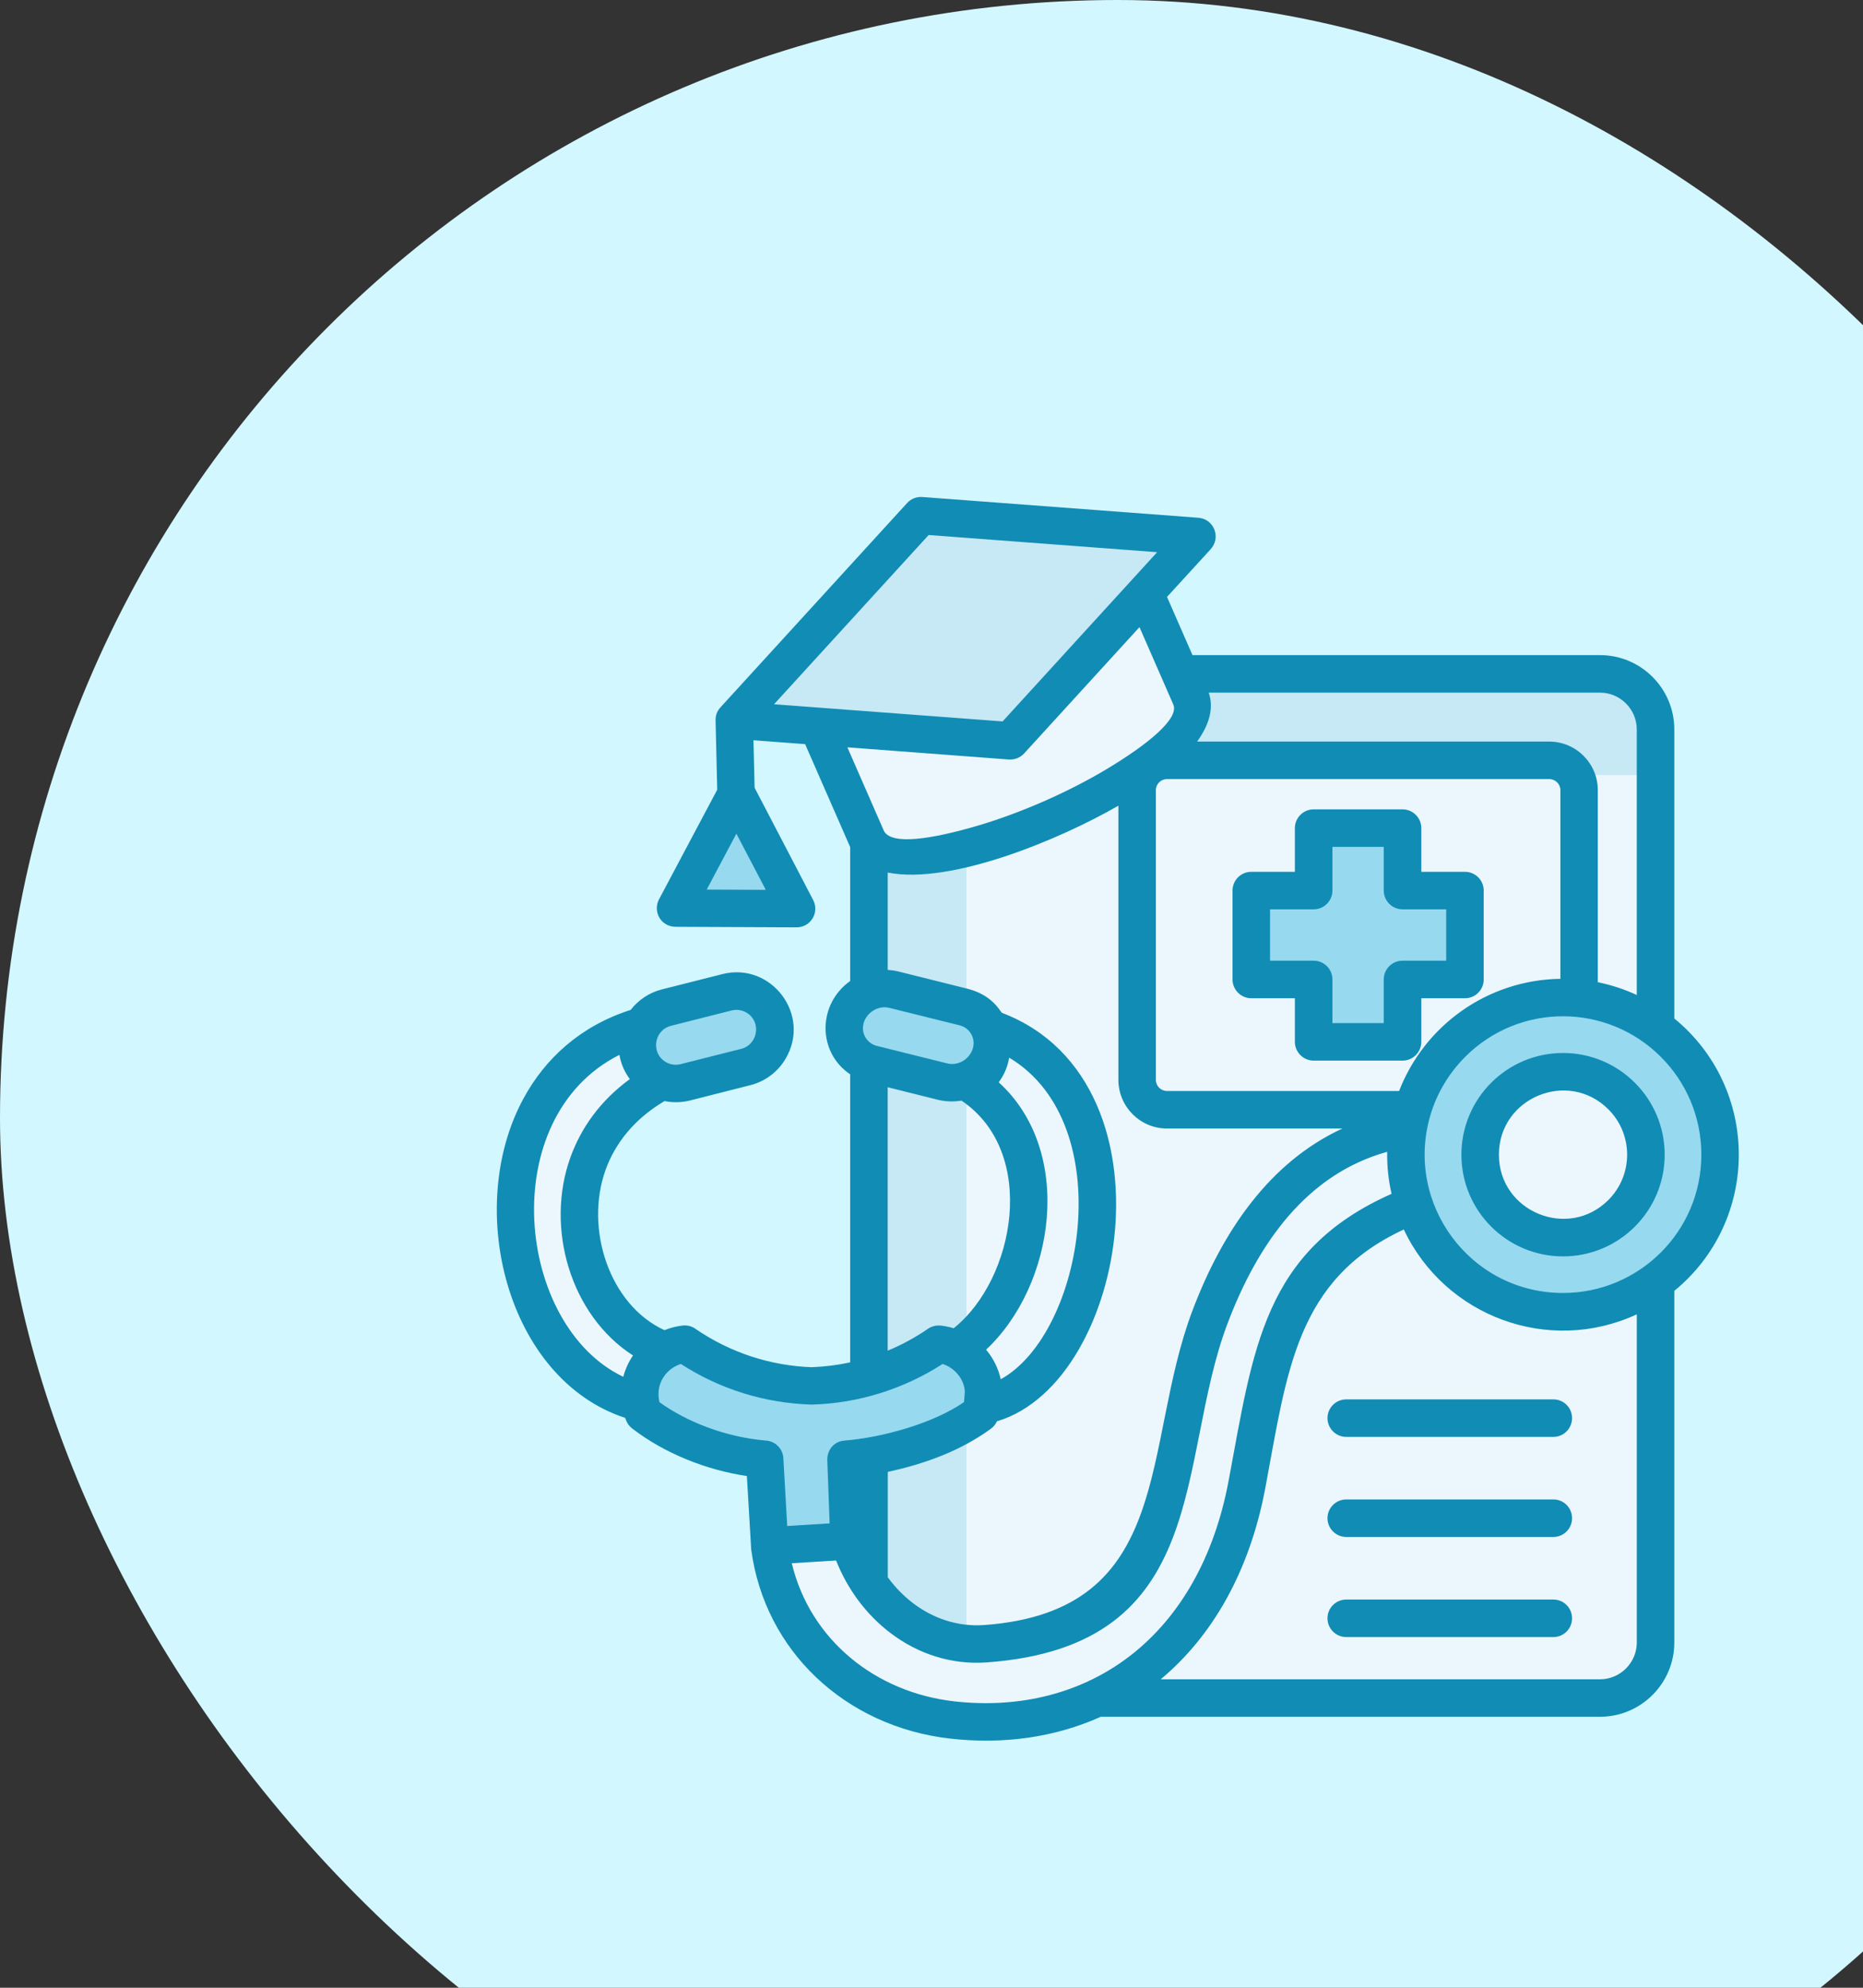 <svg width="60" height="64" viewBox="0 0 60 64" fill="none" xmlns="http://www.w3.org/2000/svg">
<rect x="0" y="0" width="60" height="64" fill="#333333" stroke="none"/>
<g id="Frame 427321001">
<rect width="72" height="72" rx="36" fill="#D2F7FF"/>
<g id="Group 19701">
<g id="Group">
<path id="Vector" fill-rule="evenodd" clip-rule="evenodd" d="M29.771 21.697H51.531C52.514 21.697 53.319 22.502 53.319 23.485V52.885C53.319 53.869 52.514 54.673 51.531 54.673H29.771C28.788 54.673 27.986 53.868 27.986 52.885V23.485C27.986 22.501 28.788 21.697 29.771 21.697Z" fill="#C6E9F5"/>
<path id="Vector_2" fill-rule="evenodd" clip-rule="evenodd" d="M53.319 24.953V52.885C53.319 53.869 52.513 54.673 51.53 54.673H31.127V26.739C31.127 25.755 31.932 24.953 32.915 24.953H53.319Z" fill="#ECF7FD"/>
<path id="Vector_3" fill-rule="evenodd" clip-rule="evenodd" d="M37.581 24.48H49.897C50.425 24.48 50.858 24.911 50.858 25.439V34.77C50.858 35.296 50.425 35.729 49.897 35.729H37.581C37.055 35.729 36.622 35.296 36.622 34.77V25.44C36.622 24.911 37.055 24.48 37.581 24.48Z" fill="#ECF7FD"/>
<path id="Vector_4" fill-rule="evenodd" clip-rule="evenodd" d="M42.308 26.666H45.169V28.674H47.181V31.537H45.169V33.545H42.308V31.537H40.298V28.674H42.308V26.666Z" fill="#97D9EF"/>
<path id="Vector_5" fill-rule="evenodd" clip-rule="evenodd" d="M20.626 45.166C20.973 45.112 21.14 44.045 21.698 43.571C18.439 42.712 17.082 37.09 21.294 34.819C20.974 34.67 20.719 34.386 20.622 34.019C20.526 33.657 20.599 33.29 20.795 33.002C14.749 34.612 15.716 43.943 20.626 45.166Z" fill="#ECF7FD"/>
<path id="Vector_6" fill-rule="evenodd" clip-rule="evenodd" d="M31.641 45.254C30.667 45.232 30.305 44.388 29.747 43.913C33.006 43.123 34.677 37.075 31.208 34.873C31.528 34.724 31.785 34.44 31.883 34.073C31.978 33.711 31.905 33.344 31.709 33.056C37.414 34.778 35.628 44.552 31.641 45.254Z" fill="#ECF7FD"/>
<path id="Vector_7" fill-rule="evenodd" clip-rule="evenodd" d="M27.342 49.617L24.785 49.773L24.627 46.984C23.269 46.876 21.806 46.351 20.729 45.516C20.53 45.044 20.57 44.505 20.832 44.065C21.091 43.625 21.546 43.333 22.055 43.28C23.288 44.129 24.709 44.576 26.14 44.62C27.574 44.576 28.995 44.128 30.229 43.28C30.738 43.333 31.193 43.625 31.452 44.065C31.713 44.505 31.753 45.044 31.555 45.516C30.476 46.351 28.602 46.876 27.244 46.984L27.342 49.617Z" fill="#97D9EF"/>
<path id="Vector_8" fill-rule="evenodd" clip-rule="evenodd" d="M46.364 36.242L46.405 38.49C41.331 40.075 41.03 43.16 40.159 47.799C39.142 53.221 35.211 55.897 30.66 55.378C27.614 55.033 25.179 52.841 24.785 49.774L27.342 49.617C27.951 51.619 29.715 53.071 31.733 52.925C38.475 52.438 37.299 46.806 38.97 42.402C40.389 38.654 42.769 36.322 46.364 36.242Z" fill="#ECF7FD"/>
<path id="Vector_9" fill-rule="evenodd" clip-rule="evenodd" d="M50.339 32.118C53.133 32.118 55.399 34.384 55.399 37.178C55.399 39.972 53.133 42.237 50.339 42.237C47.546 42.237 45.28 39.972 45.28 37.178C45.28 34.384 47.546 32.118 50.339 32.118Z" fill="#97D9EF"/>
<path id="Vector_10" fill-rule="evenodd" clip-rule="evenodd" d="M50.339 34.509C51.812 34.509 53.009 35.703 53.009 37.179C53.009 38.651 51.813 39.848 50.339 39.848C48.864 39.848 47.67 38.652 47.67 37.179C47.67 35.703 48.864 34.509 50.339 34.509Z" fill="#ECF7FD"/>
<path id="Vector_11" fill-rule="evenodd" clip-rule="evenodd" d="M21.461 32.444L23.411 31.949C24.073 31.78 24.751 32.187 24.918 32.847C25.087 33.507 24.683 34.187 24.02 34.354L22.07 34.848C21.407 35.015 20.73 34.611 20.563 33.951C20.394 33.288 20.8 32.611 21.461 32.444Z" fill="#97D9EF"/>
<path id="Vector_12" fill-rule="evenodd" clip-rule="evenodd" d="M31.044 32.427L28.793 31.866C28.127 31.7 27.427 32.104 27.239 32.764C27.048 33.423 27.438 34.098 28.103 34.262L30.354 34.824C31.019 34.988 31.719 34.584 31.91 33.927C32.098 33.269 31.709 32.593 31.044 32.427Z" fill="#97D9EF"/>
<path id="Vector_13" fill-rule="evenodd" clip-rule="evenodd" d="M23.721 25.547L21.759 29.239L25.656 29.259L23.721 25.547Z" fill="#97D9EF"/>
<path id="Vector_14" fill-rule="evenodd" clip-rule="evenodd" d="M25.903 22.394L36.323 17.837L38.307 22.37L38.339 22.446C39.294 24.629 28.871 29.186 27.919 27.004L27.885 26.928L25.903 22.394Z" fill="#ECF7FD"/>
<path id="Vector_15" fill-rule="evenodd" clip-rule="evenodd" d="M29.661 16.603L38.55 17.271L32.536 23.852L23.648 23.184L29.661 16.603Z" fill="#C6E9F5"/>
</g>
<path id="Vector_16" d="M43.357 52.709C43.025 52.709 42.753 52.437 42.753 52.105C42.753 51.77 43.025 51.501 43.357 51.501H50.029C50.362 51.501 50.63 51.77 50.63 52.105C50.63 52.438 50.361 52.709 50.029 52.709H43.357ZM43.357 49.486C43.025 49.486 42.753 49.214 42.753 48.882C42.753 48.547 43.025 48.278 43.357 48.278H50.029C50.362 48.278 50.63 48.547 50.63 48.882C50.63 49.215 50.361 49.486 50.029 49.486H43.357ZM43.357 46.264C43.025 46.264 42.753 45.992 42.753 45.66C42.753 45.325 43.025 45.056 43.357 45.056H50.029C50.362 45.056 50.63 45.325 50.63 45.66C50.63 45.992 50.361 46.264 50.029 46.264H43.357ZM29.705 16.002L38.593 16.67C39.099 16.707 39.34 17.314 38.98 17.695L37.585 19.219L38.405 21.093H51.53C52.849 21.093 53.923 22.166 53.923 23.485V32.792C56.692 35.06 56.692 39.294 53.923 41.562V52.885C53.923 54.201 52.849 55.275 51.53 55.275H35.452C33.989 55.933 32.333 56.175 30.593 55.977C28.92 55.787 27.413 55.08 26.275 53.996C25.169 52.941 24.413 51.53 24.193 49.888L24.054 47.525C22.747 47.329 21.401 46.796 20.36 45.993C20.274 45.927 20.21 45.842 20.172 45.749C20.159 45.715 20.145 45.683 20.133 45.652C16.311 44.397 14.944 38.883 16.862 35.364C17.561 34.077 18.694 33.034 20.311 32.516C20.555 32.202 20.901 31.962 21.314 31.857L23.267 31.363C24.835 30.966 26.144 32.674 25.297 34.095C25.055 34.502 24.659 34.814 24.167 34.939L22.217 35.434C21.941 35.502 21.664 35.504 21.402 35.451C20.418 36.031 19.807 36.821 19.501 37.672C18.826 39.561 19.623 42.013 21.4 42.828C21.585 42.752 21.786 42.701 21.992 42.678C22.148 42.661 22.297 42.708 22.415 42.796C22.97 43.175 23.567 43.466 24.188 43.672C24.824 43.88 25.483 43.997 26.14 44.02C26.556 44.005 26.97 43.953 27.381 43.865V34.59C26.323 33.88 26.323 32.339 27.381 31.585V27.274L25.93 23.959L24.266 23.834L24.303 25.363L26.182 28.965C26.407 29.381 26.103 29.86 25.654 29.858L21.805 29.841C21.272 29.861 21.02 29.34 21.225 28.955L23.099 25.427L23.047 23.243C23.035 23.049 23.084 22.9 23.216 22.761L29.213 16.198C29.343 16.055 29.527 15.989 29.705 16.002ZM36.698 20.192L32.984 24.258C32.854 24.399 32.67 24.466 32.492 24.454L27.291 24.062L28.473 26.765C28.734 27.22 30.021 27.014 31.484 26.586C32.856 26.182 34.383 25.514 35.611 24.781C36.989 23.959 37.982 23.13 37.788 22.684L36.698 20.192ZM37.267 17.779L29.908 17.226L24.929 22.675L32.29 23.228L37.267 17.779ZM38.929 22.301C39.099 22.797 38.946 23.336 38.554 23.877H49.896C50.757 23.877 51.459 24.58 51.459 25.44V31.625C51.899 31.713 52.318 31.853 52.714 32.036V23.485C52.714 22.834 52.18 22.301 51.529 22.301H38.929ZM36.017 25.942C34.127 27.032 30.621 28.495 28.59 28.094V31.228C28.705 31.236 28.822 31.252 28.938 31.28L31.189 31.842C31.977 32.053 32.199 32.554 32.27 32.611C33.757 33.176 34.746 34.257 35.321 35.571C36.376 37.981 36.033 41.21 34.751 43.436C34.091 44.583 33.183 45.442 32.107 45.763C32.06 45.866 31.987 45.951 31.899 46.012C30.937 46.71 29.79 47.133 28.592 47.39V50.783C28.829 51.109 29.108 51.393 29.418 51.627C30.067 52.117 30.857 52.381 31.694 52.322C37.873 51.874 36.75 46.56 38.407 42.189C39.376 39.633 40.892 37.416 43.234 36.335H37.582C36.721 36.335 36.019 35.63 36.019 34.769V25.942H36.017ZM23.716 26.842L22.76 28.642L24.663 28.65L23.716 26.842ZM30.902 33.012L28.649 32.452C28.098 32.315 27.59 32.907 27.871 33.398C27.952 33.538 28.088 33.639 28.248 33.677L30.499 34.237C31.064 34.379 31.554 33.77 31.277 33.291C31.195 33.151 31.068 33.053 30.902 33.012ZM30.965 35.436C30.721 35.478 30.464 35.471 30.209 35.41L28.589 35.006V43.488C29.04 43.302 29.474 43.067 29.885 42.784C30.011 42.698 30.155 42.666 30.292 42.681V42.678C30.436 42.696 30.578 42.725 30.715 42.766C32.697 41.181 33.434 37.098 30.965 35.436ZM20.284 34.744C20.114 34.516 19.997 34.249 19.949 33.964C15.932 35.98 16.614 42.686 20.074 44.329C20.138 44.085 20.243 43.852 20.387 43.642C18.374 42.352 17.554 39.538 18.369 37.269C18.709 36.322 19.33 35.439 20.284 34.744ZM23.557 32.535L21.608 33.029C21.067 33.166 20.949 33.9 21.439 34.193C21.578 34.276 21.752 34.306 21.923 34.262L23.872 33.77C24.413 33.632 24.533 32.896 24.041 32.603C23.902 32.52 23.728 32.491 23.557 32.535ZM50.339 33.903C52.148 33.903 53.613 35.371 53.613 37.179C53.613 38.984 52.148 40.452 50.339 40.452C48.531 40.452 47.066 38.984 47.066 37.179C47.066 35.37 48.531 33.903 50.339 33.903ZM51.8 35.718C50.501 34.419 48.274 35.343 48.274 37.178C48.274 39.01 50.501 39.935 51.8 38.636C52.605 37.831 52.605 36.523 51.8 35.718ZM52.715 42.318C49.881 43.632 46.532 42.389 45.211 39.586C41.737 41.201 41.456 44.153 40.751 47.908C40.241 50.622 39.031 52.692 37.382 54.069H51.53C52.181 54.069 52.715 53.533 52.715 52.885V42.318ZM44.817 38.438C44.717 38.002 44.668 37.55 44.676 37.085C42.09 37.802 40.514 40.023 39.534 42.614C37.858 47.037 39.079 52.996 31.778 53.525C30.635 53.606 29.566 53.249 28.691 52.588C27.899 51.991 27.296 51.172 26.927 50.244L25.5 50.332C26.095 52.806 28.199 54.489 30.726 54.778C32.84 55.018 34.877 54.526 36.49 53.239C37.991 52.04 39.1 50.173 39.567 47.685C40.365 43.432 40.685 40.273 44.817 38.438ZM45.06 35.126C45.882 33.007 47.915 31.549 50.254 31.515V25.44C50.254 25.244 50.093 25.085 49.897 25.085H37.581C37.387 25.085 37.226 25.244 37.226 25.44V34.769C37.226 34.965 37.387 35.126 37.581 35.126H45.06V35.126ZM53.488 34.027C51.756 32.295 48.938 32.277 47.188 34.027C46.675 34.54 46.28 35.187 46.068 35.903C45.224 38.753 47.352 41.63 50.339 41.63C52.786 41.63 54.794 39.651 54.794 37.178C54.794 35.947 54.296 34.832 53.488 34.027ZM31.758 43.456C31.99 43.73 32.152 44.057 32.23 44.408C34.909 42.935 36.069 36.183 32.502 34.054C32.45 34.35 32.343 34.605 32.165 34.847C34.616 37.075 33.977 41.381 31.758 43.456ZM25.353 49.134L26.719 49.049L26.645 47.047C26.621 46.687 26.863 46.406 27.199 46.382C28.415 46.286 30.063 45.827 31.047 45.144L31.074 44.819C31.062 44.417 30.755 44.041 30.357 43.916C29.102 44.725 27.651 45.179 26.161 45.223C26.149 45.223 26.137 45.223 26.124 45.223C24.634 45.176 23.188 44.731 21.929 43.916C21.527 44.041 21.236 44.4 21.21 44.821C21.203 44.929 21.212 45.039 21.239 45.147C21.691 45.472 22.21 45.741 22.758 45.947C23.382 46.181 24.04 46.331 24.674 46.383C24.97 46.404 25.213 46.644 25.229 46.95L25.353 49.134ZM42.308 26.059H45.17C45.505 26.059 45.775 26.331 45.775 26.663V28.07H47.181C47.514 28.07 47.785 28.339 47.785 28.674V31.537C47.785 31.869 47.514 32.141 47.181 32.141H45.775V33.545C45.775 33.877 45.505 34.149 45.17 34.149H42.308C41.975 34.149 41.703 33.877 41.703 33.545V32.141H40.299C39.967 32.141 39.695 31.869 39.695 31.537V28.674C39.695 28.339 39.967 28.07 40.299 28.07H41.703V26.663C41.703 26.33 41.974 26.059 42.308 26.059ZM44.565 27.267H42.912V28.674C42.912 29.006 42.642 29.278 42.308 29.278H40.903V30.932H42.308C42.642 30.932 42.912 31.201 42.912 31.536V32.94H44.565V31.536C44.565 31.201 44.837 30.932 45.169 30.932H46.576V29.278H45.169C44.837 29.278 44.565 29.006 44.565 28.674V27.267Z" fill="#118CB5"/>
</g>
</g>
</svg>
